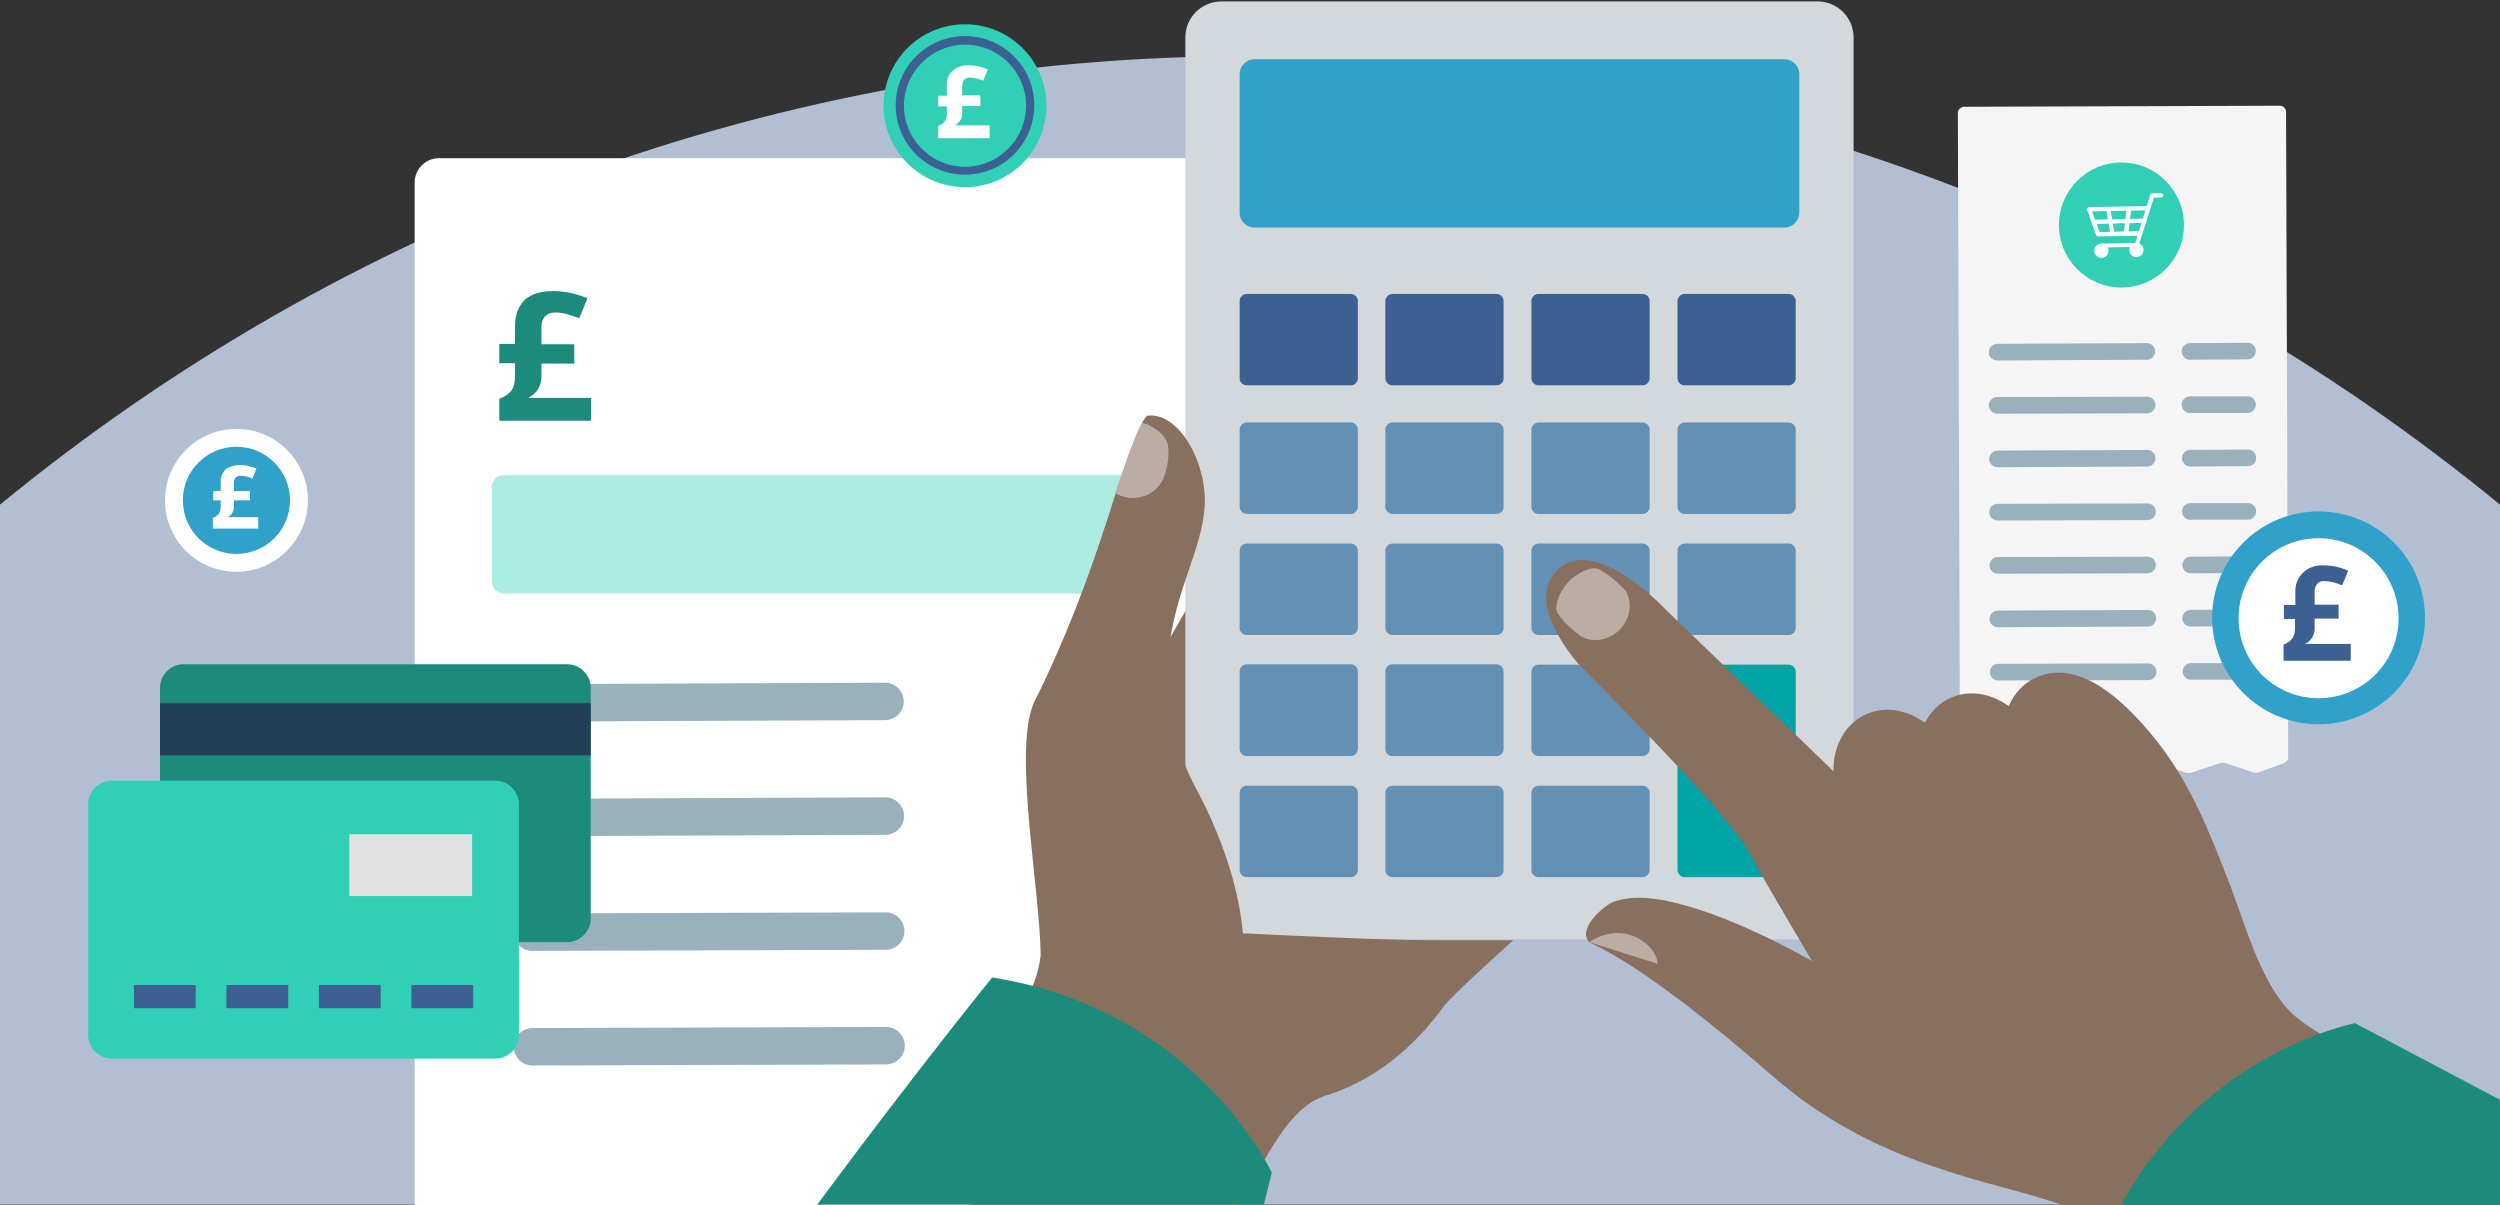 <?xml version="1.0" encoding="utf-8"?>
<!-- Generator: Adobe Illustrator 26.4.0, SVG Export Plug-In . SVG Version: 6.00 Build 0)  -->
<svg version="1.1" id="Layer_1" xmlns="http://www.w3.org/2000/svg" xmlns:xlink="http://www.w3.org/1999/xlink" x="0px" y="0px"
	 viewBox="0 0 700 337.5" style="enable-background:new 0 0 700 337.5;" xml:space="preserve">
<rect x="0" y="0" width="700" height="337.5" fill="#333333" stroke="none"/>
<style type="text/css">
	.st0{fill:#E4E8EA;}
	.st1{fill:#FBFEFE;}
	.st2{fill:#FFFFFF;}
	.st3{fill:#E2E2E3;}
	.st4{fill:#233E57;}
	.st5{fill:#9BB1BF;}
	.st6{fill:#657889;}
	.st7{fill:#1899C5;}
	.st8{fill:#E7ECF2;}
	.st9{fill:#A8BC45;}
	.st10{fill:#553119;}
	.st11{fill:#886F5E;}
	.st12{fill:#F5F5F6;}
	.st13{fill:#BBBBBD;}
	.st14{fill:#30A1CA;}
	.st15{fill:none;}
	.st16{fill:#E4E8EA;stroke:#1D1D1B;stroke-width:0.471;stroke-miterlimit:10;}
	.st17{fill:#D3D8DD;}
	.st18{fill:#3D6092;}
	.st19{fill:#6390B5;}
	.st20{fill:#00A3A6;}
	.st21{fill:#99B1BC;}
	.st22{fill-rule:evenodd;clip-rule:evenodd;fill:#3D6092;}
	.st23{fill:#A6BFD5;}
	.st24{fill:#707071;}
	.st25{fill:#5EA77D;}
	.st26{fill:#198145;}
	.st27{fill:#E9ECEE;}
	.st28{fill:#7890B3;}
	.st29{fill:#043C55;}
	.st30{fill:#B2BFD3;}
	.st31{fill:#ADECE2;}
	.st32{opacity:0.7;fill:#99B1BC;}
	.st33{fill:#1D8B7B;}
	.st34{fill:#31CFB6;}
	.st35{fill:none;stroke:#99B1BC;stroke-width:6;stroke-linecap:round;stroke-linejoin:round;stroke-miterlimit:10;}
	.st36{fill:#BBADA3;}
	.st37{clip-path:url(#SVGID_00000037670825621656393000000011840432526828055476_);}
	.st38{fill-rule:evenodd;clip-rule:evenodd;fill:#BBADA3;}
	.st39{clip-path:url(#SVGID_00000037670825621656393000000011840432526828055476_);fill:#1D8B7B;}
	.st40{fill:none;stroke:#99B1BC;stroke-width:10.486;stroke-linecap:round;stroke-linejoin:round;stroke-miterlimit:10;}
	.st41{fill:none;stroke:#99B1BC;stroke-width:4.657;stroke-linecap:round;stroke-linejoin:round;stroke-miterlimit:10;}
	.st42{fill:#353538;}
	.st43{fill:none;stroke:#353538;stroke-width:14.48;stroke-miterlimit:10;}
	.st44{fill:#EBEFF4;}
	.st45{fill:#A7B2BC;}
	.st46{fill:#F0BFA1;}
	.st47{fill:#F4D3BD;}
	.st48{fill:#CB8D50;}
	.st49{fill:#DBB084;}
	.st50{fill:#222222;}
	.st51{fill:#864C2F;}
	.st52{clip-path:url(#SVGID_00000116193511999768877200000003845737053594858926_);fill:#CB8D50;}
	.st53{fill-rule:evenodd;clip-rule:evenodd;fill:#F4D3BD;}
	.st54{clip-path:url(#SVGID_00000163751358305568250830000011510481924583084721_);fill:#CB8D50;}
	.st55{fill:#507690;}
	.st56{fill:#EFEFEF;}
	.st57{fill:#D2DEDE;}
	.st58{fill:#BAD4DB;}
	.st59{fill:url(#SVGID_00000014636411824014209980000012449369928641057665_);}
	.st60{fill:#B1D2DE;}
	.st61{opacity:0.2;fill:#E2E2E3;}
	.st62{opacity:0.2;fill:#BBBBBD;}
	.st63{fill:#FBD86D;}
	.st64{fill:#FDE9AB;}
	.st65{fill:#D6ECF4;}
	.st66{fill:#F1933E;}
	.st67{fill:#BAC96A;}
	.st68{fill:#B05B29;}
	.st69{fill:none;stroke:#C2D07D;stroke-width:2.105;stroke-linecap:round;stroke-miterlimit:10;}
	.st70{fill:#FCDE81;}
	.st71{fill:url(#SVGID_00000176023351024130827770000007285732232700370849_);}
	.st72{fill:#1D1D1B;}
	.st73{fill:none;stroke:#1D8B7B;stroke-width:4.286;stroke-linecap:round;stroke-miterlimit:10;}
	.st74{fill:#BFC028;}
	.st75{fill:#83C6DF;}
	.st76{fill:none;stroke:#1D1D1B;stroke-width:1.529;stroke-linecap:round;stroke-linejoin:round;stroke-miterlimit:10;}
	.st77{fill:#6FBDDA;}
	.st78{fill:#6FBDDA;stroke:#30A1CA;stroke-width:1.019;stroke-linecap:round;stroke-linejoin:round;stroke-miterlimit:10;}
	.st79{fill:#998375;}
	.st80{fill:#AA988C;}
	.st81{fill:#BBBABC;}
	.st82{fill:#CECECF;}
	.st83{fill-rule:evenodd;clip-rule:evenodd;fill:#AA988C;}
	.st84{fill:#996A49;}
	.st85{fill:#D19F6B;}
	.st86{opacity:0.7;fill:#FFFFFF;}
	.st87{fill:none;stroke:#A8BC45;stroke-width:3.766;stroke-miterlimit:10;}
	.st88{fill:none;stroke:#000000;stroke-width:3.748;stroke-miterlimit:10;}
	.st89{opacity:0.8;fill:#ACD9EA;}
	.st90{fill:#CE0B24;}
	.st91{fill:#FAC82E;}
	.st92{fill:#C2D07D;}
	.st93{clip-path:url(#SVGID_00000120551404285280767300000015870114292278837142_);fill:#507690;}
	.st94{fill:url(#SVGID_00000058585251121246140410000002165258491662510506_);}
	.st95{fill:#053C60;}
	.st96{fill:#02292A;}
	.st97{fill:#EDF8F8;}
	.st98{fill:#231717;}
	.st99{fill:#DAF0F1;}
	.st100{opacity:0.4;fill:url(#SVGID_00000061446873538953957980000004440841492595202697_);}
	.st101{fill:#D1EDED;}
	.st102{fill:#075253;}
	.st103{clip-path:url(#SVGID_00000100354810072910364110000000413632287653558961_);}
	.st104{clip-path:url(#SVGID_00000100354810072910364110000000413632287653558961_);fill:#DAF0F1;}
	
		.st105{opacity:0.4;clip-path:url(#SVGID_00000100354810072910364110000000413632287653558961_);fill:url(#SVGID_00000036214737775573605680000014013831824474847652_);}
	.st106{clip-path:url(#SVGID_00000100354810072910364110000000413632287653558961_);fill:#075253;}
	.st107{clip-path:url(#SVGID_00000100354810072910364110000000413632287653558961_);fill:#F1933E;}
	.st108{clip-path:url(#SVGID_00000089554512187681352550000016539556048401449641_);}
	.st109{clip-path:url(#SVGID_00000127005252529557332100000006445969208079757195_);fill:#DAF0F1;}
	.st110{fill:#107A7C;}
	.st111{fill:#414042;}
	.st112{fill:#666666;}
	.st113{clip-path:url(#SVGID_00000063605084155245940940000013333332530464555199_);fill:#507690;}
	.st114{fill:url(#SVGID_00000138554909190940090690000014565593743284937871_);}
	.st115{opacity:0.4;fill:url(#SVGID_00000147212142224187329420000017978020977881041582_);}
	.st116{clip-path:url(#SVGID_00000091732976513508894090000010445984889260984993_);}
	.st117{clip-path:url(#SVGID_00000091732976513508894090000010445984889260984993_);fill:#DAF0F1;}
	
		.st118{opacity:0.4;clip-path:url(#SVGID_00000091732976513508894090000010445984889260984993_);fill:url(#SVGID_00000179627006388319175120000004242613845987540910_);}
	.st119{clip-path:url(#SVGID_00000091732976513508894090000010445984889260984993_);fill:#075253;}
	.st120{clip-path:url(#SVGID_00000091732976513508894090000010445984889260984993_);fill:#F1933E;}
	.st121{clip-path:url(#SVGID_00000023278922195549483320000002521550121143811493_);}
	.st122{clip-path:url(#SVGID_00000110430587424773780770000015998752848239410105_);fill:#DAF0F1;}
	.st123{fill:none;stroke:#99B1BC;stroke-width:14.862;stroke-linecap:round;stroke-linejoin:round;stroke-miterlimit:10;}
	.st124{clip-path:url(#SVGID_00000127761362894318247470000006935362507342286740_);}
	.st125{clip-path:url(#SVGID_00000127761362894318247470000006935362507342286740_);fill:#1D8B7B;}
	.st126{fill:none;stroke:#DF0667;stroke-miterlimit:10;}
	.st127{clip-path:url(#SVGID_00000018918058381487196820000012749902598629038523_);}
	.st128{clip-path:url(#SVGID_00000018918058381487196820000012749902598629038523_);fill:#1D8B7B;}
</style>
<path class="st30" d="M700,141.3C604.3,62.8,482.5,15.7,350,15.7S95.7,62.8,0,141.3v196h700V141.3z"/>
<g>
	<path class="st2" d="M116.1,337.5l0-286.4c0-3.7,3-6.8,6.8-6.8l217.2,0c3.7,0,6.8,3,6.8,6.8l0,286.4L116.1,337.5z"/>
	<path class="st31" d="M319.1,166.2l-178,0c-1.9,0-3.4-1.5-3.4-3.4l0-26.4c0-1.9,1.5-3.4,3.4-3.4l178,0c1.9,0,3.4,1.5,3.4,3.4
		l0,26.4C322.5,164.6,321,166.2,319.1,166.2z"/>
	<g>
		<path class="st33" d="M154.9,81.5c3.2,0,6.4,0.7,9.6,2l-2.3,5.6c-2.6-1-4.8-1.6-6.7-1.6c-1.3,0-2.3,0.4-2.9,1.1
			c-0.7,0.7-1,1.8-1,3.1v4.7l9.2,0v5.4l-9.2,0v3.5c0,2.8-1.2,4.8-3.7,6.1l17.6,0l0,6.4l-25.7,0l0-6.1c1.7-0.7,2.8-1.5,3.5-2.5
			c0.6-0.9,0.9-2.2,0.9-3.9v-3.6l-4.4,0l0-5.4h4.4v-4.8c0-3.3,0.9-5.8,2.8-7.6C148.8,82.3,151.5,81.5,154.9,81.5z"/>
	</g>
	<g>
		<line class="st40" x1="148.8" y1="196.8" x2="247.8" y2="196.4"/>
		<line class="st40" x1="296.2" y1="196.3" x2="314.1" y2="196.2"/>
		<line class="st40" x1="148.9" y1="228.9" x2="247.9" y2="228.5"/>
		<line class="st40" x1="296.3" y1="228.4" x2="314.2" y2="228.3"/>
		<line class="st40" x1="149" y1="261" x2="248" y2="260.7"/>
		<line class="st40" x1="296.5" y1="260.5" x2="314.3" y2="260.4"/>
		<line class="st40" x1="149.1" y1="293.1" x2="248.1" y2="292.8"/>
		<line class="st40" x1="296.6" y1="292.6" x2="314.5" y2="292.5"/>
	</g>
</g>
<g>
	<g>
		<path class="st33" d="M158.9,263.8H51.3c-3.5,0-6.5-3-6.5-6.5v-64.8c0-3.5,3-6.5,6.5-6.5h107.6c3.5,0,6.5,3,6.5,6.5v64.8
			C165.4,260.7,162.4,263.8,158.9,263.8z"/>
		<rect x="44.8" y="196.9" class="st4" width="120.6" height="14.6"/>
	</g>
	<g>
		<path class="st34" d="M138.8,296.4H31.2c-3.5,0-6.5-3-6.5-6.5v-64.8c0-3.5,3-6.5,6.5-6.5h107.6c3.5,0,6.5,3,6.5,6.5v64.8
			C145.3,293.4,142.3,296.4,138.8,296.4z"/>
		<g>
			<g>
				<rect x="37.5" y="275.8" class="st18" width="17.3" height="6.5"/>
				<rect x="63.4" y="275.8" class="st18" width="17.3" height="6.5"/>
			</g>
			<g>
				<rect x="89.3" y="275.8" class="st18" width="17.3" height="6.5"/>
			</g>
			<g>
				<rect x="115.2" y="275.8" class="st18" width="17.3" height="6.5"/>
			</g>
		</g>
		<rect x="97.8" y="233.6" class="st3" width="34.4" height="17.3"/>
	</g>
</g>
<g>
	<g>
		<path class="st12" d="M550.1,214.1l7.2,2.5c0.4,0.1,0.8,0.1,1.2,0l8-2.8c0.4-0.1,0.8-0.1,1.2,0l7.7,2.7c0.4,0.1,0.8,0.1,1.2,0
			l7.9-2.8c0.4-0.1,0.8-0.1,1.2,0l7.8,2.7c0.4,0.1,0.8,0.1,1.2,0l7.9-2.8c0.4-0.1,0.8-0.1,1.2,0l8.4,2.8c0.4,0.1,0.8,0.1,1.2,0
			l8.4-2.8c0.4-0.1,0.8-0.1,1.2,0l8,2.7c0.4,0.1,0.8,0.1,1.2,0l7.3-2.6c0.7-0.3,1.2-1,1.2-1.7l-0.6-180.6c0-1-0.8-1.8-1.8-1.8
			L550,29.9c-1,0-1.8,0.8-1.8,1.8l0.6,180.7C548.8,213.1,549.3,213.8,550.1,214.1z"/>
		<g>
			<line class="st41" x1="559.2" y1="98.6" x2="601.1" y2="98.4"/>
			<line class="st41" x1="613.2" y1="98.4" x2="629.3" y2="98.3"/>
			<line class="st41" x1="559.2" y1="113.5" x2="601.2" y2="113.4"/>
			<line class="st41" x1="613.2" y1="113.3" x2="629.3" y2="113.3"/>
			<line class="st41" x1="559.3" y1="128.5" x2="601.2" y2="128.3"/>
			<line class="st41" x1="613.3" y1="128.3" x2="629.4" y2="128.2"/>
			<line class="st41" x1="559.3" y1="143.4" x2="601.3" y2="143.3"/>
			<line class="st41" x1="613.3" y1="143.2" x2="629.4" y2="143.2"/>
			<line class="st41" x1="559.4" y1="158.3" x2="601.3" y2="158.2"/>
			<line class="st41" x1="613.4" y1="158.2" x2="629.5" y2="158.1"/>
			<line class="st41" x1="559.4" y1="173.3" x2="601.4" y2="173.1"/>
			<line class="st41" x1="613.4" y1="173.1" x2="629.5" y2="173"/>
			<line class="st41" x1="559.5" y1="188.2" x2="601.5" y2="188.1"/>
			<line class="st41" x1="613.5" y1="188" x2="629.6" y2="188"/>
		</g>
	</g>
	<g>
		<g>
			<g id="Circle_00000013184991896674474490000005958601302699472831_">
				<circle class="st34" cx="594" cy="63" r="17.5"/>
			</g>
		</g>
		<g>
			
				<rect x="588.3" y="68.1" transform="matrix(1 -2.019030e-02 2.019030e-02 1 -1.266 11.992)" class="st2" width="9.8" height="1.1"/>
			<path class="st2" d="M598.7,69.1l4.4-13.8l2,0c0.3,0,0.6-0.3,0.6-0.6c0-0.3-0.3-0.6-0.6-0.6l-2.4,0c-0.3,0-0.5,0.2-0.6,0.4
				l-1,3.2L585,58c-0.2,0-0.4,0.1-0.5,0.3c-0.1,0.2-0.1,0.4-0.1,0.5l2.5,7c0.1,0.2,0.3,0.4,0.6,0.4l11-0.2l-0.7,2.4 M600,61.2
				l-3.6,0.1l0.3-2.3l4-0.1L600,61.2z M592,64.9l-0.4-2.3l3.4-0.1l-0.3,2.3L592,64.9z M591.4,61.4l-0.4-2.3l4.4-0.1l-0.3,2.3
				L591.4,61.4z M589.8,59.1l0.4,2.3l-3.6,0.1l-0.8-2.3L589.8,59.1z M587.1,62.7l3.3-0.1l0.4,2.3l-2.9,0.1L587.1,62.7z M596,64.8
				l0.3-2.3l3.3-0.1l-0.7,2.3L596,64.8z"/>
			<circle class="st2" cx="598.2" cy="70" r="2"/>
			<circle class="st2" cx="588.4" cy="70.2" r="2"/>
		</g>
	</g>
</g>
<g>
	<path class="st14" d="M649.2,143.2c-16.5,0-29.8,13.4-29.8,29.8s13.4,29.8,29.8,29.8S679,189.5,679,173S665.7,143.2,649.2,143.2z"
		/>
	<path class="st2" d="M649.2,150.7c-12.4,0-22.4,10-22.4,22.4s10,22.4,22.4,22.4c12.4,0,22.4-10,22.4-22.4S661.5,150.7,649.2,150.7
		L649.2,150.7z"/>
	<path class="st18" d="M650.5,158.3c2.4,0,4.8,0.5,7,1.5l-1.7,4.1c-1.5-0.7-3.2-1.1-4.9-1.2c-0.8-0.1-1.6,0.2-2.1,0.8
		c-0.5,0.6-0.8,1.5-0.7,2.3v3.5h6.7v3.9h-6.7v2.6c0.1,1.9-1,3.7-2.7,4.5h12.8v4.7h-18.8v-4.5c1-0.4,1.9-1,2.5-1.8
		c0.5-0.8,0.7-1.8,0.7-2.8v-2.6h-3.1v-3.9h3.2v-3.5c-0.1-2.1,0.6-4.1,2.1-5.5C646.3,158.9,648.4,158.2,650.5,158.3z"/>
</g>
<g>
	<path class="st34" d="M270.2,6.8c-12.6,0-22.8,10.2-22.8,22.8c0,12.6,10.2,22.8,22.8,22.8c12.6,0,22.8-10.2,22.8-22.8
		S282.8,6.8,270.2,6.8z"/>
	<path class="st18" d="M270.2,48.9c-10.7,0-19.4-8.7-19.4-19.4s8.7-19.4,19.4-19.4s19.4,8.7,19.4,19.4
		C289.6,40.2,280.9,48.9,270.2,48.9z M270.2,12.5c-9.4,0-17.1,7.7-17.1,17.1s7.7,17.1,17.1,17.1c9.4,0,17.1-7.7,17.1-17.1
		S279.7,12.5,270.2,12.5L270.2,12.5z"/>
	<path class="st2" d="M271.2,18.3c1.8,0,3.7,0.4,5.4,1.1l-1.3,3.2c-1.2-0.5-2.4-0.8-3.7-0.9c-0.6,0-1.2,0.2-1.6,0.6
		c-0.4,0.5-0.6,1.1-0.6,1.8v2.6h5.1v3h-5.1v2c0.1,1.5-0.8,2.8-2.1,3.4l9.8,0v3.6h-14.4v-3.4c0.8-0.3,1.4-0.8,1.9-1.4
		c0.4-0.6,0.6-1.4,0.5-2.1v-2h-2.4v-3h2.4V24c-0.1-1.6,0.5-3.1,1.6-4.2C268,18.7,269.6,18.2,271.2,18.3z"/>
</g>
<g>
	<path class="st2" d="M66.2,120.1c-11.1,0-20,9-20,20c0,11.1,9,20,20,20s20-9,20-20C86.2,129.1,77.3,120.1,66.2,120.1z"/>
	<path class="st14" d="M66.2,125.1c-8.3,0-15,6.7-15,15c0,8.3,6.7,15,15,15s15-6.7,15-15C81.2,131.8,74.5,125.1,66.2,125.1
		L66.2,125.1z"/>
	<path class="st2" d="M67.1,130.2c1.6,0,3.2,0.4,4.7,1l-1.1,2.8c-1-0.5-2.1-0.7-3.3-0.8c-0.5,0-1.1,0.2-1.4,0.5
		c-0.4,0.4-0.5,1-0.5,1.5v2.3H70v2.6h-4.5v1.7c0.1,1.3-0.7,2.5-1.8,3h8.6v3.2H59.6v-3c0.7-0.2,1.3-0.7,1.7-1.2
		c0.3-0.6,0.5-1.2,0.5-1.9v-1.8h-2.1v-2.6h2.1v-2.4c-0.1-1.4,0.4-2.7,1.4-3.7C64.3,130.6,65.7,130.2,67.1,130.2z"/>
</g>
<g>
	<g>
		<defs>
			<rect id="SVGID_00000098909424678569609350000016714692835144189568_" x="-777.5" y="-580.5" width="700" height="917.1"/>
		</defs>
		<clipPath id="SVGID_00000001631910520224383490000017761947245431777445_">
			<use xlink:href="#SVGID_00000098909424678569609350000016714692835144189568_"  style="overflow:visible;"/>
		</clipPath>
		<g style="clip-path:url(#SVGID_00000001631910520224383490000017761947245431777445_);">
			<path class="st33" d="M69.1,382.6l-191.9-101.5c0,0-53.2,10-77.8,67c0,0,140.1,189,232.8,251.5c14.5,12,32.4,20.6,52.5,24.3
				c61.2,11.3,117.9-27.8,131.2-86.3C236.3,447.9,69.1,382.6,69.1,382.6z"/>
		</g>
	</g>
</g>
<g>
	<g>
		<rect x="317.8" y="156.8" transform="matrix(0.866 0.5 -0.5 0.866 152 -152.848)" class="st11" width="86.9" height="100.9"/>
		<g>
			<g>
				<g>
					<path class="st17" d="M508.8,263L342,263c-5.6,0-10.1-4.5-10.1-10.1l0-242.4c0-5.6,4.5-10.1,10.1-10.1l166.9,0
						c5.6,0,10.1,4.5,10.1,10.1l0,242.4C519,258.5,514.4,263,508.8,263z"/>
					<path class="st14" d="M499.7,63.7l-148.5,0c-2.2,0-4.1-1.8-4.1-4.1l0-38.9c0-2.2,1.8-4.1,4.1-4.1l148.5,0
						c2.2,0,4.1,1.8,4.1,4.1l0,38.9C503.7,61.9,501.9,63.7,499.7,63.7z"/>
					<g id="_x3C_Grid_Repeat_x3E__00000124868858292293874010000008632789844786219413_">
						<path class="st18" d="M378.2,107.9l-29.1,0c-1.1,0-2-0.9-2-2V84.3c0-1.1,0.9-2,2-2l29.1,0c1.1,0,2,0.9,2,2l0,21.6
							C380.2,107,379.3,107.9,378.2,107.9z"/>
					</g>
					<g id="_x3C_Grid_Repeat_x3E__00000075852781630996024430000007651356000990760342_">
						<path class="st18" d="M419,107.9l-29.1,0c-1.1,0-2-0.9-2-2l0-21.6c0-1.1,0.9-2,2-2l29.1,0c1.1,0,2,0.9,2,2v21.6
							C421.1,107,420.1,107.9,419,107.9z"/>
					</g>
					<g id="_x3C_Grid_Repeat_x3E__00000012464086045930637590000000681041493940543656_">
						<path class="st18" d="M459.9,107.9l-29.1,0c-1.1,0-2-0.9-2-2l0-21.6c0-1.1,0.9-2,2-2l29.1,0c1.1,0,2,0.9,2,2l0,21.6
							C461.9,107,461,107.9,459.9,107.9z"/>
					</g>
					<g id="_x3C_Grid_Repeat_x3E__00000045579891764552326780000016335167602589859476_">
						<path class="st18" d="M500.8,107.9l-29.1,0c-1.1,0-2-0.9-2-2V84.3c0-1.1,0.9-2,2-2l29.1,0c1.1,0,2,0.9,2,2l0,21.6
							C502.8,107,501.9,107.9,500.8,107.9z"/>
					</g>
					<g id="_x3C_Grid_Repeat_x3E__00000088100413877818809790000010656418882674161032_">
						<path class="st19" d="M378.2,143.9l-29.1,0c-1.1,0-2-0.9-2-2v-21.6c0-1.1,0.9-2,2-2l29.1,0c1.1,0,2,0.9,2,2l0,21.6
							C380.2,143,379.3,143.9,378.2,143.9z"/>
					</g>
					<g id="_x3C_Grid_Repeat_x3E__00000059997064425259342720000008092407569140552621_">
						<path class="st19" d="M419,143.9l-29.1,0c-1.1,0-2-0.9-2-2l0-21.6c0-1.1,0.9-2,2-2l29.1,0c1.1,0,2,0.9,2,2v21.6
							C421.1,143,420.1,143.9,419,143.9z"/>
					</g>
					<g id="_x3C_Grid_Repeat_x3E__00000080886545478627558190000000944293497061923262_">
						<path class="st19" d="M459.9,143.9l-29.1,0c-1.1,0-2-0.9-2-2l0-21.6c0-1.1,0.9-2,2-2l29.1,0c1.1,0,2,0.9,2,2v21.6
							C461.9,143,461,143.9,459.9,143.9z"/>
					</g>
					<g id="_x3C_Grid_Repeat_x3E__00000062903799726647875890000008952778328610280371_">
						<path class="st19" d="M500.8,143.9l-29.1,0c-1.1,0-2-0.9-2-2v-21.6c0-1.1,0.9-2,2-2l29.1,0c1.1,0,2,0.9,2,2l0,21.6
							C502.8,143,501.9,143.9,500.8,143.9z"/>
					</g>
					<g id="_x3C_Grid_Repeat_x3E__00000085237877745321879410000004438192830383063204_">
						<path class="st19" d="M378.2,177.8l-29.1,0c-1.1,0-2-0.9-2-2v-21.6c0-1.1,0.9-2,2-2l29.1,0c1.1,0,2,0.9,2,2l0,21.6
							C380.2,176.9,379.3,177.8,378.2,177.8z"/>
					</g>
					<g id="_x3C_Grid_Repeat_x3E__00000000903014513229600430000007238862859129937562_">
						<path class="st19" d="M419,177.8l-29.1,0c-1.1,0-2-0.9-2-2l0-21.6c0-1.1,0.9-2,2-2l29.1,0c1.1,0,2,0.9,2,2v21.6
							C421.1,176.9,420.1,177.8,419,177.8z"/>
					</g>
					<g id="_x3C_Grid_Repeat_x3E__00000028301690090238757760000008236835670333737875_">
						<path class="st19" d="M459.9,177.8l-29.1,0c-1.1,0-2-0.9-2-2l0-21.6c0-1.1,0.9-2,2-2l29.1,0c1.1,0,2,0.9,2,2v21.6
							C461.9,176.9,461,177.8,459.9,177.8z"/>
					</g>
					<g id="_x3C_Grid_Repeat_x3E__00000062909221479709570150000003880530805849913232_">
						<path class="st19" d="M500.8,177.8l-29.1,0c-1.1,0-2-0.9-2-2v-21.6c0-1.1,0.9-2,2-2l29.1,0c1.1,0,2,0.9,2,2l0,21.6
							C502.8,176.9,501.9,177.8,500.8,177.8z"/>
					</g>
					<g id="_x3C_Grid_Repeat_x3E__00000080895603659341460560000004162899441813512350_">
						<path class="st19" d="M378.2,211.7l-29.1,0c-1.1,0-2-0.9-2-2V188c0-1.1,0.9-2,2-2l29.1,0c1.1,0,2,0.9,2,2l0,21.6
							C380.2,210.8,379.3,211.7,378.2,211.7z"/>
					</g>
					<g id="_x3C_Grid_Repeat_x3E__00000043457555310475300170000016255500124935345296_">
						<path class="st19" d="M419,211.7l-29.1,0c-1.1,0-2-0.9-2-2V188c0-1.1,0.9-2,2-2l29.1,0c1.1,0,2,0.9,2,2l0,21.6
							C421.1,210.8,420.1,211.7,419,211.7z"/>
					</g>
					<g id="_x3C_Grid_Repeat_x3E__00000109749698628348015000000000716083944250212787_">
						<path class="st19" d="M459.9,211.7l-29.1,0c-1.1,0-2-0.9-2-2l0-21.6c0-1.1,0.9-2,2-2l29.1,0c1.1,0,2,0.9,2,2v21.6
							C461.9,210.8,461,211.7,459.9,211.7z"/>
					</g>
					<g id="_x3C_Grid_Repeat_x3E__00000086671688621585483480000012885064454403939247_">
						<path class="st19" d="M378.2,245.6l-29.1,0c-1.1,0-2-0.9-2-2v-21.6c0-1.1,0.9-2,2-2l29.1,0c1.1,0,2,0.9,2,2l0,21.6
							C380.2,244.6,379.3,245.6,378.2,245.6z"/>
					</g>
					<g id="_x3C_Grid_Repeat_x3E__00000157293324437421966270000016538533321469559179_">
						<path class="st19" d="M419,245.6l-29.1,0c-1.1,0-2-0.9-2-2v-21.6c0-1.1,0.9-2,2-2l29.1,0c1.1,0,2,0.9,2,2l0,21.6
							C421.1,244.6,420.1,245.6,419,245.6z"/>
					</g>
					<g id="_x3C_Grid_Repeat_x3E__00000127723897578596665400000013575717562535066303_">
						<path class="st19" d="M459.9,245.6l-29.1,0c-1.1,0-2-0.9-2-2l0-21.6c0-1.1,0.9-2,2-2l29.1,0c1.1,0,2,0.9,2,2v21.6
							C461.9,244.6,461,245.6,459.9,245.6z"/>
					</g>
					<g id="_x3C_Grid_Repeat_x3E__00000048501590325261821400000005191489004698111669_">
						<path class="st20" d="M500.8,245.6l-29.1,0c-1.1,0-2-0.9-2-2l0-55.5c0-1.1,0.9-2,2-2l29.1,0c1.1,0,2,0.9,2,2l0,55.5
							C502.8,244.6,501.9,245.6,500.8,245.6z"/>
					</g>
				</g>
			</g>
			<g>
				<defs>
					<path id="SVGID_00000137121314889455453280000000484904877682305930_" d="M499.7,63.7l-148.5,0c-2.2,0-4.1-1.8-4.1-4.1l0-38.9
						c0-2.2,1.8-4.1,4.1-4.1l148.5,0c2.2,0,4.1,1.8,4.1,4.1l0,38.9C503.7,61.9,501.9,63.7,499.7,63.7z"/>
				</defs>
				<clipPath id="SVGID_00000000932702895958577390000009388367345950179246_">
					<use xlink:href="#SVGID_00000137121314889455453280000000484904877682305930_"  style="overflow:visible;"/>
				</clipPath>
			</g>
		</g>
		<path class="st11" d="M289.8,196.1c8.5-16.9,15.1-34.8,19.9-49.6c0.3-0.8,0.5-1.6,0.8-2.4c0.1-0.4,0.3-0.8,0.4-1.3
			c0.5-1.5,1-3.1,1.5-4.7c2.4-7.3,5.3-15.7,7.4-19.7c0.5-1,1-1.6,1.4-2c9-1.2,16.9,13.5,16.1,25.4c-0.8,13.4-9.9,25.6-10.5,46.5
			c-0.3,11.4,2.8,22.6,8.2,32.7c3.4,6.3,6.4,13.2,8.7,20.2c7.8,23.6,5.8,46.1-7.3,51.3c-12.3,4.8-28.8-7.5-38.3-28l-6.7,2.8
			C291,247.2,283.4,208.8,289.8,196.1z"/>
		<path class="st36" d="M322.1,119.3c2.4,1.2,4.7,3,5,5.9c0.3,2.9-0.3,6.5-1.5,9.1c-1.8,3.8-6.1,5.7-10,5c-1.2-0.2-2.3-0.6-3.3-1.2
			c2.4-7.3,5.3-15.7,7.4-19.7c0.7,0.2,1.4,0.3,2,0.6C321.9,119.2,322,119.3,322.1,119.3z"/>
		<path class="st11" d="M404.5,263.3c-27.3,0-63.1-2.8-91.8-3.2c-2.6,0-5,0-7.2,0.2c-8.2,0.6-13.7,2.7-14.1,7.1
			c-2.3,20.6-24.5,30.4-25,55.2c-0.1,5.2,2,10.2,5.5,14.7h75.5c6.7-12.5,13.2-27.2,23.7-30.5c16.9-5.2,27.7-17.5,32.9-24.7
			c2.3-3.3,19.7-18.8,19.7-18.8S406.9,263.3,404.5,263.3z"/>
		<path class="st33" d="M353.9,337.3l2.2-9c0,0-21.2-45.7-78.3-54.6c0,0-21.1,26-49,63.6H353.9z"/>
	</g>
	<g>
		<path class="st11" d="M546.2,211.8c-4.2-10.1-14.6-15.5-23.2-12s-12.1,14.5-7.8,24.6"/>
		
			<ellipse transform="matrix(0.91 -0.415 0.415 0.91 -38.446 249.534)" class="st11" cx="554.2" cy="213.1" rx="16.7" ry="19.8"/>
		<path class="st11" d="M537.3,239l-71.1-68.5c0,0-19.3-20.7-29.8-11.2c-10.5,9.5,6.2,27.3,6.2,27.3s40.8,40.5,46.6,51.2
			s28.2,48.2,28.2,48.2L537.3,239z"/>
		<path class="st38" d="M438.9,175c-1-0.8-2.7-3.1-2.9-3.5c-0.5-1.4,0-3.2,0.6-4.7c0.2-0.4,0.4-0.8,0.6-1.2c0.1-0.1,0.1-0.2,0.2-0.3
			c0.5-0.8,1-1.6,1.7-2.3c0.6-0.7,1.3-1.3,2.1-1.8c0.1-0.1,0.2-0.1,0.3-0.2c0.4-0.2,0.7-0.5,1.1-0.7c1.4-0.8,3.2-1.4,4.7-1.1
			c0.4,0.1,2.8,1.6,3.8,2.4c1.9,1.6,3.8,3.4,4.1,3.9c2,3.3,1.2,7.7-1.4,10.5c-2.6,2.9-6.9,4.1-10.4,2.5
			C442.8,178.4,440.8,176.8,438.9,175z"/>
		<path class="st11" d="M674.9,337.3c2.9-10.8,2.9-23.3-2.5-37.7c0,0-24.6-8.2-32.6-17.9c-7.5-9.1-11.1-22.7-15.2-33.4
			c-6.1-15.7-11.8-30.6-22.9-43.5c-7-8.2-19-20.2-31.1-15.3c-6.5,2.6-10.1,9.6-9.6,17.2l-19.5-5l-15,3.5l-9.6,7.1l-4.9,10.4
			l3.7,51.2c-11.7-7-29.2-16.5-45-20.7c-6-1.6-12.9-2.8-18.9-0.7c-2.7,1-10.5,7.8-6.7,11.4c14.8,6.7,37.1,25.1,51.1,37.3
			c29.6,25.8,61.2,29.1,81.3,36.2H674.9z"/>
		<path class="st36" d="M445,263.8c4.6-3.1,10.2-3.6,14.9-0.3c2.3,1.6,3.9,3.5,4.3,6.4"/>
		<path class="st33" d="M700.3,337.3v-29.2l-40.9-21.6c0,0-41.9,7.9-65.5,50.9H700.3z"/>
	</g>
</g>
</svg>
